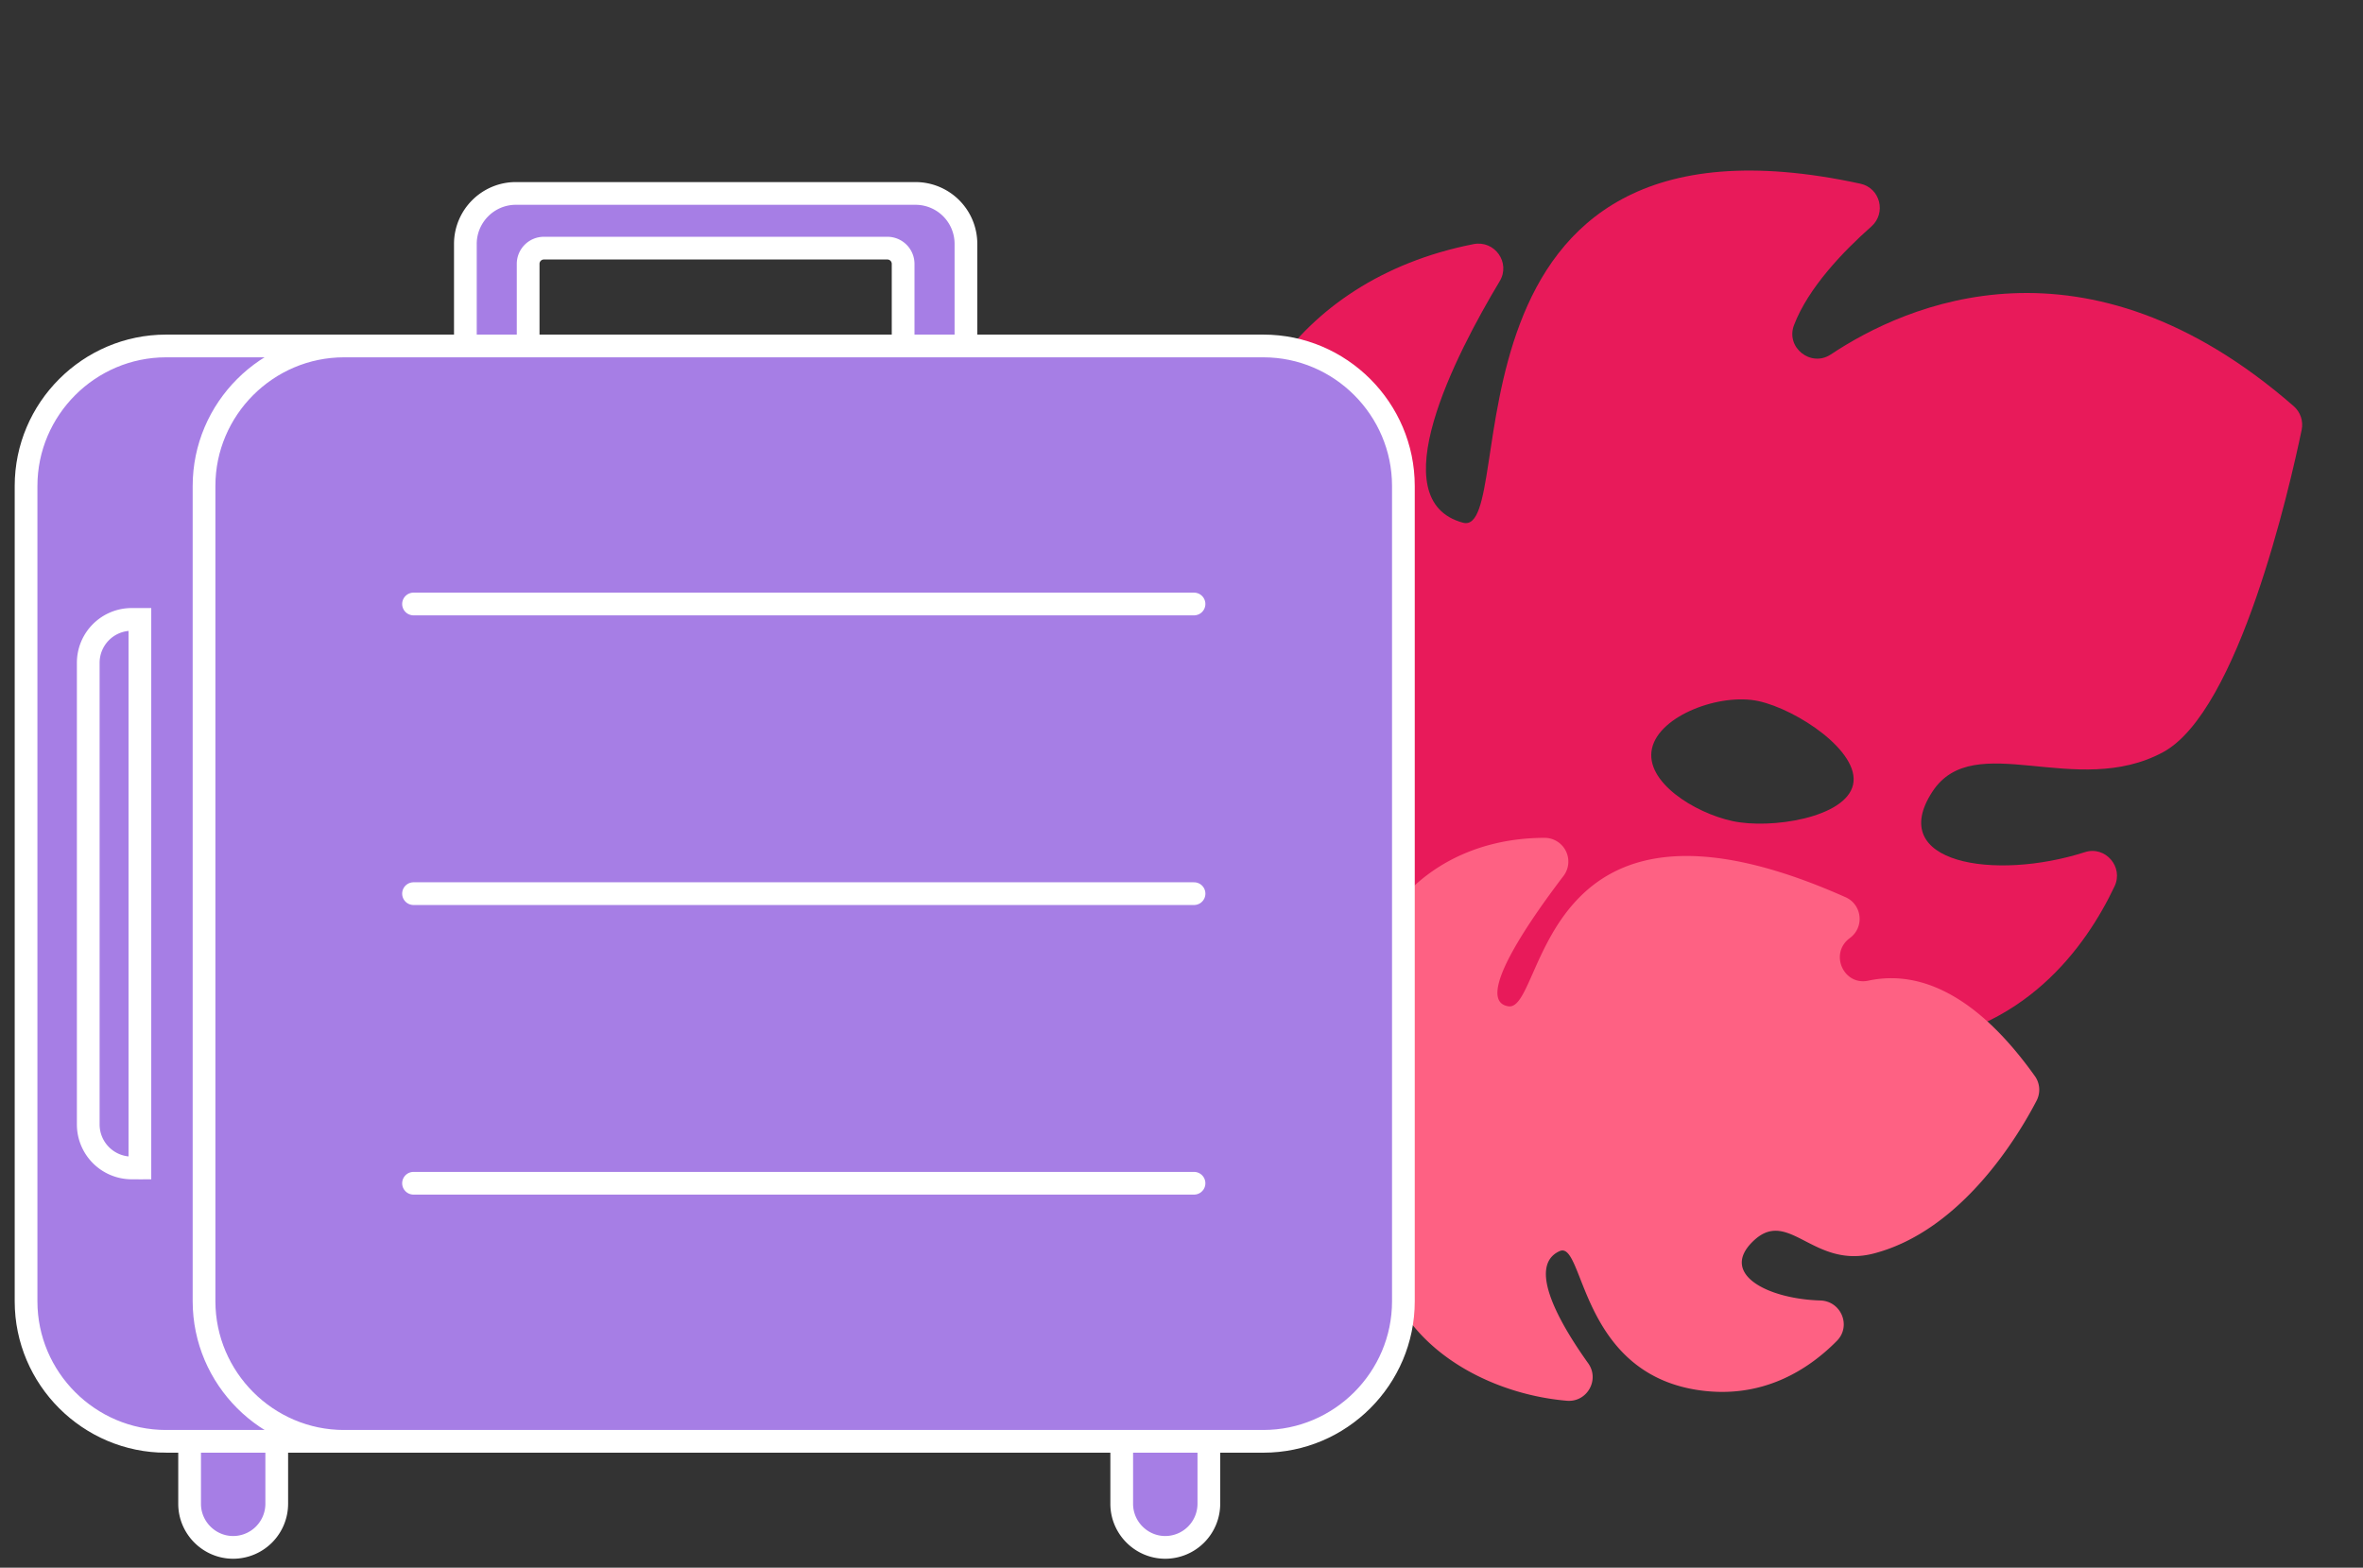 <svg width="104" height="69" fill="none" xmlns="http://www.w3.org/2000/svg"><rect width="100%" height="100%" fill="#333333" stroke="none"/><path d="M64.853 10.745c.932-.182 1.64.816 1.153 1.63-1.967 3.278-5.244 9.654-1.618 10.631 2.586.698-1.722-19.094 17.494-14.92.871.19 1.148 1.29.481 1.882-1.224 1.083-2.777 2.693-3.406 4.344-.375.985.747 1.871 1.624 1.287 3.308-2.203 11.192-5.727 20.369 2.278.297.26.432.658.35 1.044-.535 2.574-2.773 12.385-6.097 14.184-3.833 2.076-8.312-1.06-10.148 1.73-2.076 3.156 2.727 3.95 6.704 2.672.9-.29 1.713.648 1.307 1.503-1.255 2.65-3.988 6.5-9.388 6.966-8.33.72-10.204-8.32-11.69-7.149-2.251 1.776 2.182 5.848 4.727 7.906.703.569.44 1.692-.44 1.906-6.825 1.658-16.58-.938-17.218-10.35-.674-9.948-3.827-8.874-4.8-13.878-1.057-5.436 2.524-12.078 10.596-13.666zm7.853 22.202c-.32 1.459 1.85 2.821 3.535 3.19 1.686.37 4.997-.143 5.316-1.602.32-1.458-2.474-3.307-4.16-3.676-1.685-.368-4.373.631-4.691 2.088z" fill="#E81A5A"/><path d="M89.56 47.366c.227.318.252.736.073 1.081-.8 1.539-3.291 5.72-7.171 6.726-2.648.686-3.728-2.004-5.264-.58-1.569 1.454.565 2.577 2.919 2.647.917.027 1.373 1.122.729 1.776-1.266 1.282-3.31 2.603-6.156 2.16-5.183-.811-4.97-6.599-6.05-6.108-1.458.661.037 3.225 1.258 4.934.52.726-.049 1.727-.938 1.651-4.242-.36-9.078-3.376-8.12-8.85 1.08-6.162-1.001-5.98-.844-9.176.164-3.352 3.135-6.741 7.983-6.75a1.045 1.045 0 01.831 1.681c-1.557 2.043-3.926 5.483-2.43 5.733 1.65.277 1.202-10.878 14.848-4.8.72.32.836 1.296.212 1.777l-.057.045c-.87.68-.234 2.082.846 1.85 1.874-.405 4.47.188 7.331 4.203z" fill="#FE6183"/><path d="M51.286 68.107a1.922 1.922 0 001.918-1.918v-2.75a1.922 1.922 0 00-1.918-1.918 1.922 1.922 0 00-1.917 1.918v2.75c0 1.054.864 1.918 1.917 1.918zm-41.023 0a1.922 1.922 0 001.917-1.918v-2.75a1.922 1.922 0 00-1.917-1.918 1.922 1.922 0 00-1.918 1.918v2.75c0 1.054.864 1.918 1.918 1.918z" fill="#A67EE5" stroke="#fff" stroke-miterlimit="10"/><path d="M7.31 63.439h40.46c3.39 0 6.163-2.773 6.163-6.163V21.39c0-3.39-2.773-6.163-6.163-6.163H7.31c-3.39 0-6.163 2.773-6.163 6.163v35.887c0 3.39 2.773 6.163 6.162 6.163z" fill="#A67EE5" stroke="#fff" stroke-miterlimit="10"/><path d="M41.08 20.07v24.417M21.918 20.07v24.417" stroke="#fff" stroke-miterlimit="10" stroke-linecap="round"/><path d="M22.7 8.514h17.598a2.22 2.22 0 012.215 2.215v8.693c0 .36-.289.648-.649.648h-1.467a.646.646 0 01-.649-.648v-7.81a.692.692 0 00-.688-.69H23.934a.692.692 0 00-.689.69v7.81c0 .36-.288.648-.648.648H21.13a.646.646 0 01-.648-.648v-8.693c.005-1.22 1-2.215 2.22-2.215z" fill="#A67EE5" stroke="#fff" stroke-miterlimit="10"/><path d="M15.142 63.439h40.462c3.39 0 6.162-2.773 6.162-6.163V21.39c0-3.39-2.773-6.163-6.162-6.163H15.142c-3.39 0-6.162 2.773-6.162 6.163v35.887c.004 3.39 2.777 6.163 6.162 6.163z" fill="#A67EE5" stroke="#fff" stroke-miterlimit="10"/><path d="M52.551 26.584H18.2m34.352 12.749H18.2M52.551 52.08H18.2" stroke="#fff" stroke-miterlimit="10" stroke-linecap="round"/><path d="M5.792 27.263h.365v24.143h-.365a1.915 1.915 0 01-1.908-1.909v-20.32a1.91 1.91 0 011.908-1.914z" fill="#A67EE5" stroke="#fff" stroke-miterlimit="10"/></svg>